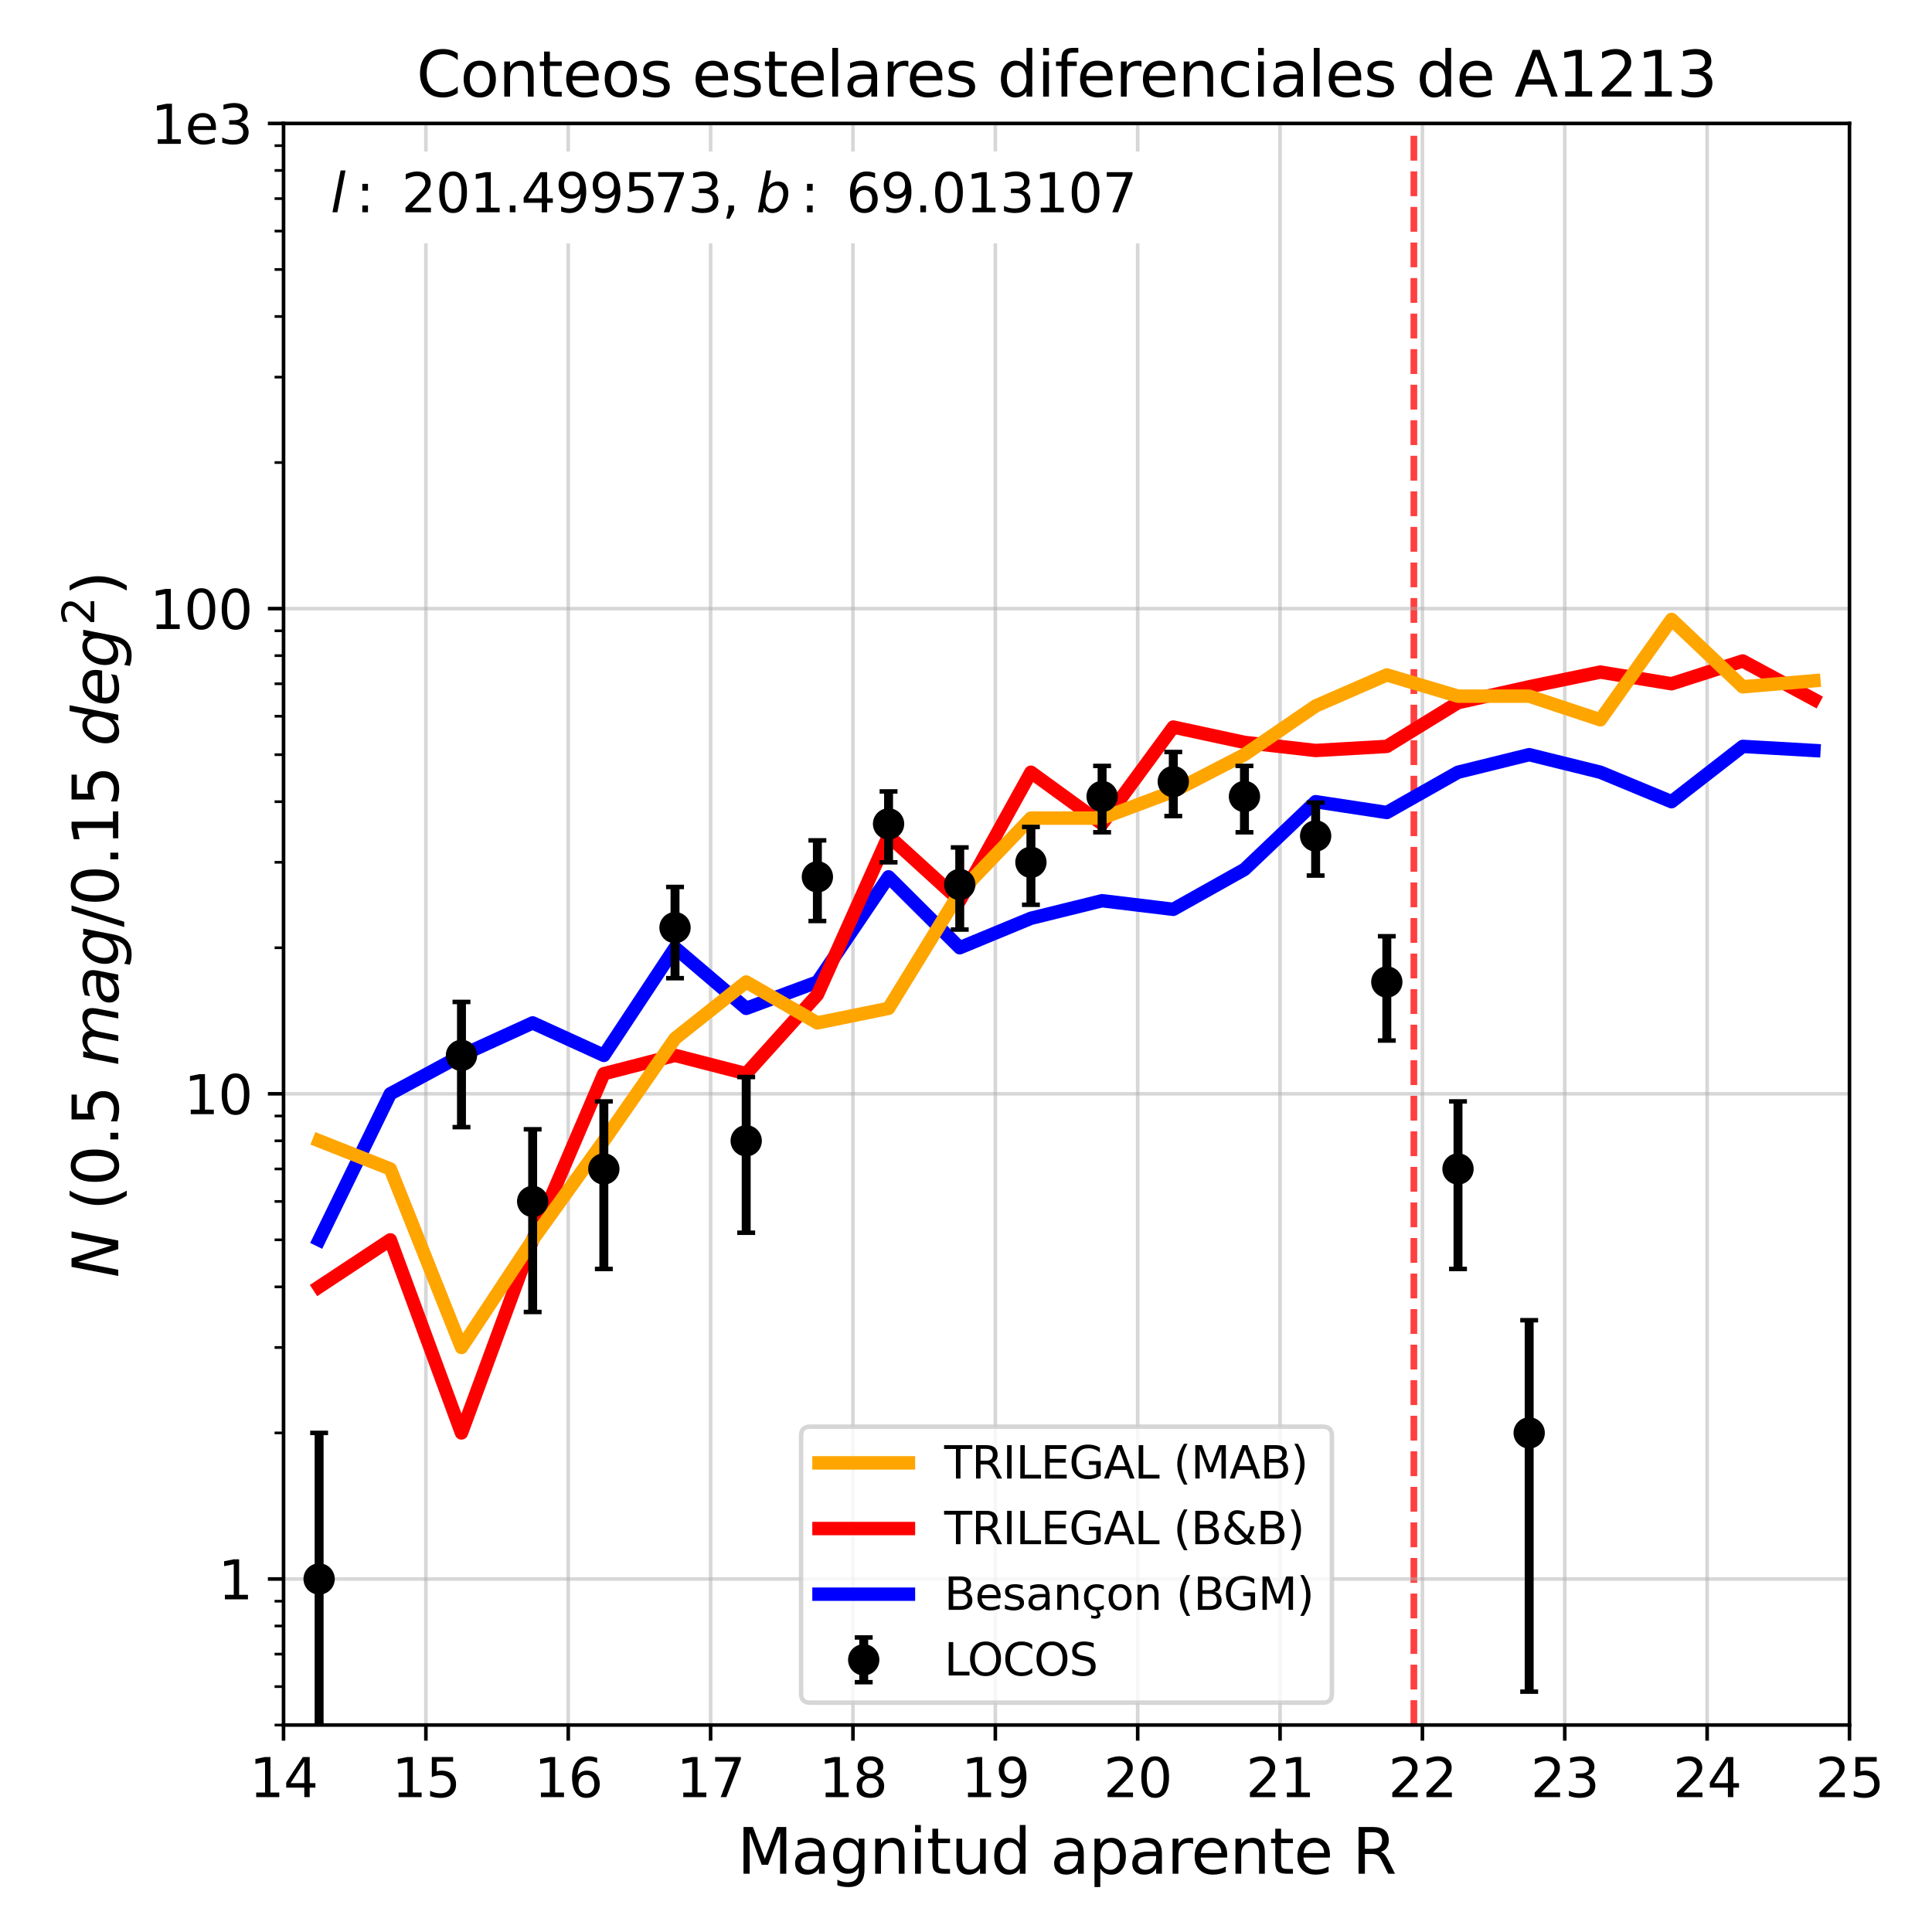 <?xml version="1.0" encoding="utf-8" standalone="no"?>
<!DOCTYPE svg PUBLIC "-//W3C//DTD SVG 1.1//EN"
  "http://www.w3.org/Graphics/SVG/1.1/DTD/svg11.dtd">
<svg xmlns:xlink="http://www.w3.org/1999/xlink" width="432pt" height="432pt" viewBox="0 0 432 432" xmlns="http://www.w3.org/2000/svg" version="1.1">
 <defs>
  <style type="text/css">*{stroke-linejoin: round; stroke-linecap: butt}</style>
 </defs>
 <g id="figure_1">
  <g id="patch_1">
   <path d="M 0 432 
L 432 432 
L 432 0 
L 0 0 
z
" style="fill: #ffffff"/>
  </g>
  <g id="axes_1">
   <g id="patch_2">
    <path d="M 63.398 385.72 
L 413.55 385.72 
L 413.55 27.6 
L 63.398 27.6 
z
" style="fill: #ffffff"/>
   </g>
   <g id="line2d_1">
    <path d="M 316.144 385.72 
L 316.144 27.6 
" clip-path="url(#p0821531c3d)" style="fill: none; stroke-dasharray: 5.55,2.4; stroke-dashoffset: 0; stroke: #ff0000; stroke-opacity: 0.75; stroke-width: 1.5"/>
   </g>
   <g id="matplotlib.axis_1">
    <g id="xtick_1">
     <g id="line2d_2">
      <path d="M 63.398 385.72 
L 63.398 27.6 
" clip-path="url(#p0821531c3d)" style="fill: none; stroke: #b0b0b0; stroke-opacity: 0.5; stroke-width: 0.8; stroke-linecap: square"/>
     </g>
     <g id="line2d_3">
      <defs>
       <path id="m12dd2c272e" d="M 0 0 
L 0 3.5 
" style="stroke: #000000; stroke-width: 0.8"/>
      </defs>
      <g>
       <use xlink:href="#m12dd2c272e" x="63.398" y="385.72" style="stroke: #000000; stroke-width: 0.8"/>
      </g>
     </g>
     <g id="text_1">
      <!-- 14 -->
      <g transform="translate(55.763 401.838) scale(0.12 -0.12)">
       <defs>
        <path id="DejaVuSans-31" d="M 794 531 
L 1825 531 
L 1825 4091 
L 703 3866 
L 703 4441 
L 1819 4666 
L 2450 4666 
L 2450 531 
L 3481 531 
L 3481 0 
L 794 0 
L 794 531 
z
" transform="scale(0.016)"/>
        <path id="DejaVuSans-34" d="M 2419 4116 
L 825 1625 
L 2419 1625 
L 2419 4116 
z
M 2253 4666 
L 3047 4666 
L 3047 1625 
L 3713 1625 
L 3713 1100 
L 3047 1100 
L 3047 0 
L 2419 0 
L 2419 1100 
L 313 1100 
L 313 1709 
L 2253 4666 
z
" transform="scale(0.016)"/>
       </defs>
       <use xlink:href="#DejaVuSans-31"/>
       <use xlink:href="#DejaVuSans-34" x="63.623"/>
      </g>
     </g>
    </g>
    <g id="xtick_2">
     <g id="line2d_4">
      <path d="M 95.23 385.72 
L 95.23 27.6 
" clip-path="url(#p0821531c3d)" style="fill: none; stroke: #b0b0b0; stroke-opacity: 0.5; stroke-width: 0.8; stroke-linecap: square"/>
     </g>
     <g id="line2d_5">
      <g>
       <use xlink:href="#m12dd2c272e" x="95.23" y="385.72" style="stroke: #000000; stroke-width: 0.8"/>
      </g>
     </g>
     <g id="text_2">
      <!-- 15 -->
      <g transform="translate(87.595 401.838) scale(0.12 -0.12)">
       <defs>
        <path id="DejaVuSans-35" d="M 691 4666 
L 3169 4666 
L 3169 4134 
L 1269 4134 
L 1269 2991 
Q 1406 3038 1543 3061 
Q 1681 3084 1819 3084 
Q 2600 3084 3056 2656 
Q 3513 2228 3513 1497 
Q 3513 744 3044 326 
Q 2575 -91 1722 -91 
Q 1428 -91 1123 -41 
Q 819 9 494 109 
L 494 744 
Q 775 591 1075 516 
Q 1375 441 1709 441 
Q 2250 441 2565 725 
Q 2881 1009 2881 1497 
Q 2881 1984 2565 2268 
Q 2250 2553 1709 2553 
Q 1456 2553 1204 2497 
Q 953 2441 691 2322 
L 691 4666 
z
" transform="scale(0.016)"/>
       </defs>
       <use xlink:href="#DejaVuSans-31"/>
       <use xlink:href="#DejaVuSans-35" x="63.623"/>
      </g>
     </g>
    </g>
    <g id="xtick_3">
     <g id="line2d_6">
      <path d="M 127.062 385.72 
L 127.062 27.6 
" clip-path="url(#p0821531c3d)" style="fill: none; stroke: #b0b0b0; stroke-opacity: 0.5; stroke-width: 0.8; stroke-linecap: square"/>
     </g>
     <g id="line2d_7">
      <g>
       <use xlink:href="#m12dd2c272e" x="127.062" y="385.72" style="stroke: #000000; stroke-width: 0.8"/>
      </g>
     </g>
     <g id="text_3">
      <!-- 16 -->
      <g transform="translate(119.427 401.838) scale(0.12 -0.12)">
       <defs>
        <path id="DejaVuSans-36" d="M 2113 2584 
Q 1688 2584 1439 2293 
Q 1191 2003 1191 1497 
Q 1191 994 1439 701 
Q 1688 409 2113 409 
Q 2538 409 2786 701 
Q 3034 994 3034 1497 
Q 3034 2003 2786 2293 
Q 2538 2584 2113 2584 
z
M 3366 4563 
L 3366 3988 
Q 3128 4100 2886 4159 
Q 2644 4219 2406 4219 
Q 1781 4219 1451 3797 
Q 1122 3375 1075 2522 
Q 1259 2794 1537 2939 
Q 1816 3084 2150 3084 
Q 2853 3084 3261 2657 
Q 3669 2231 3669 1497 
Q 3669 778 3244 343 
Q 2819 -91 2113 -91 
Q 1303 -91 875 529 
Q 447 1150 447 2328 
Q 447 3434 972 4092 
Q 1497 4750 2381 4750 
Q 2619 4750 2861 4703 
Q 3103 4656 3366 4563 
z
" transform="scale(0.016)"/>
       </defs>
       <use xlink:href="#DejaVuSans-31"/>
       <use xlink:href="#DejaVuSans-36" x="63.623"/>
      </g>
     </g>
    </g>
    <g id="xtick_4">
     <g id="line2d_8">
      <path d="M 158.894 385.72 
L 158.894 27.6 
" clip-path="url(#p0821531c3d)" style="fill: none; stroke: #b0b0b0; stroke-opacity: 0.5; stroke-width: 0.8; stroke-linecap: square"/>
     </g>
     <g id="line2d_9">
      <g>
       <use xlink:href="#m12dd2c272e" x="158.894" y="385.72" style="stroke: #000000; stroke-width: 0.8"/>
      </g>
     </g>
     <g id="text_4">
      <!-- 17 -->
      <g transform="translate(151.259 401.838) scale(0.12 -0.12)">
       <defs>
        <path id="DejaVuSans-37" d="M 525 4666 
L 3525 4666 
L 3525 4397 
L 1831 0 
L 1172 0 
L 2766 4134 
L 525 4134 
L 525 4666 
z
" transform="scale(0.016)"/>
       </defs>
       <use xlink:href="#DejaVuSans-31"/>
       <use xlink:href="#DejaVuSans-37" x="63.623"/>
      </g>
     </g>
    </g>
    <g id="xtick_5">
     <g id="line2d_10">
      <path d="M 190.726 385.72 
L 190.726 27.6 
" clip-path="url(#p0821531c3d)" style="fill: none; stroke: #b0b0b0; stroke-opacity: 0.5; stroke-width: 0.8; stroke-linecap: square"/>
     </g>
     <g id="line2d_11">
      <g>
       <use xlink:href="#m12dd2c272e" x="190.726" y="385.72" style="stroke: #000000; stroke-width: 0.8"/>
      </g>
     </g>
     <g id="text_5">
      <!-- 18 -->
      <g transform="translate(183.091 401.838) scale(0.12 -0.12)">
       <defs>
        <path id="DejaVuSans-38" d="M 2034 2216 
Q 1584 2216 1326 1975 
Q 1069 1734 1069 1313 
Q 1069 891 1326 650 
Q 1584 409 2034 409 
Q 2484 409 2743 651 
Q 3003 894 3003 1313 
Q 3003 1734 2745 1975 
Q 2488 2216 2034 2216 
z
M 1403 2484 
Q 997 2584 770 2862 
Q 544 3141 544 3541 
Q 544 4100 942 4425 
Q 1341 4750 2034 4750 
Q 2731 4750 3128 4425 
Q 3525 4100 3525 3541 
Q 3525 3141 3298 2862 
Q 3072 2584 2669 2484 
Q 3125 2378 3379 2068 
Q 3634 1759 3634 1313 
Q 3634 634 3220 271 
Q 2806 -91 2034 -91 
Q 1263 -91 848 271 
Q 434 634 434 1313 
Q 434 1759 690 2068 
Q 947 2378 1403 2484 
z
M 1172 3481 
Q 1172 3119 1398 2916 
Q 1625 2713 2034 2713 
Q 2441 2713 2670 2916 
Q 2900 3119 2900 3481 
Q 2900 3844 2670 4047 
Q 2441 4250 2034 4250 
Q 1625 4250 1398 4047 
Q 1172 3844 1172 3481 
z
" transform="scale(0.016)"/>
       </defs>
       <use xlink:href="#DejaVuSans-31"/>
       <use xlink:href="#DejaVuSans-38" x="63.623"/>
      </g>
     </g>
    </g>
    <g id="xtick_6">
     <g id="line2d_12">
      <path d="M 222.558 385.72 
L 222.558 27.6 
" clip-path="url(#p0821531c3d)" style="fill: none; stroke: #b0b0b0; stroke-opacity: 0.5; stroke-width: 0.8; stroke-linecap: square"/>
     </g>
     <g id="line2d_13">
      <g>
       <use xlink:href="#m12dd2c272e" x="222.558" y="385.72" style="stroke: #000000; stroke-width: 0.8"/>
      </g>
     </g>
     <g id="text_6">
      <!-- 19 -->
      <g transform="translate(214.923 401.838) scale(0.12 -0.12)">
       <defs>
        <path id="DejaVuSans-39" d="M 703 97 
L 703 672 
Q 941 559 1184 500 
Q 1428 441 1663 441 
Q 2288 441 2617 861 
Q 2947 1281 2994 2138 
Q 2813 1869 2534 1725 
Q 2256 1581 1919 1581 
Q 1219 1581 811 2004 
Q 403 2428 403 3163 
Q 403 3881 828 4315 
Q 1253 4750 1959 4750 
Q 2769 4750 3195 4129 
Q 3622 3509 3622 2328 
Q 3622 1225 3098 567 
Q 2575 -91 1691 -91 
Q 1453 -91 1209 -44 
Q 966 3 703 97 
z
M 1959 2075 
Q 2384 2075 2632 2365 
Q 2881 2656 2881 3163 
Q 2881 3666 2632 3958 
Q 2384 4250 1959 4250 
Q 1534 4250 1286 3958 
Q 1038 3666 1038 3163 
Q 1038 2656 1286 2365 
Q 1534 2075 1959 2075 
z
" transform="scale(0.016)"/>
       </defs>
       <use xlink:href="#DejaVuSans-31"/>
       <use xlink:href="#DejaVuSans-39" x="63.623"/>
      </g>
     </g>
    </g>
    <g id="xtick_7">
     <g id="line2d_14">
      <path d="M 254.39 385.72 
L 254.39 27.6 
" clip-path="url(#p0821531c3d)" style="fill: none; stroke: #b0b0b0; stroke-opacity: 0.5; stroke-width: 0.8; stroke-linecap: square"/>
     </g>
     <g id="line2d_15">
      <g>
       <use xlink:href="#m12dd2c272e" x="254.39" y="385.72" style="stroke: #000000; stroke-width: 0.8"/>
      </g>
     </g>
     <g id="text_7">
      <!-- 20 -->
      <g transform="translate(246.755 401.838) scale(0.12 -0.12)">
       <defs>
        <path id="DejaVuSans-32" d="M 1228 531 
L 3431 531 
L 3431 0 
L 469 0 
L 469 531 
Q 828 903 1448 1529 
Q 2069 2156 2228 2338 
Q 2531 2678 2651 2914 
Q 2772 3150 2772 3378 
Q 2772 3750 2511 3984 
Q 2250 4219 1831 4219 
Q 1534 4219 1204 4116 
Q 875 4013 500 3803 
L 500 4441 
Q 881 4594 1212 4672 
Q 1544 4750 1819 4750 
Q 2544 4750 2975 4387 
Q 3406 4025 3406 3419 
Q 3406 3131 3298 2873 
Q 3191 2616 2906 2266 
Q 2828 2175 2409 1742 
Q 1991 1309 1228 531 
z
" transform="scale(0.016)"/>
        <path id="DejaVuSans-30" d="M 2034 4250 
Q 1547 4250 1301 3770 
Q 1056 3291 1056 2328 
Q 1056 1369 1301 889 
Q 1547 409 2034 409 
Q 2525 409 2770 889 
Q 3016 1369 3016 2328 
Q 3016 3291 2770 3770 
Q 2525 4250 2034 4250 
z
M 2034 4750 
Q 2819 4750 3233 4129 
Q 3647 3509 3647 2328 
Q 3647 1150 3233 529 
Q 2819 -91 2034 -91 
Q 1250 -91 836 529 
Q 422 1150 422 2328 
Q 422 3509 836 4129 
Q 1250 4750 2034 4750 
z
" transform="scale(0.016)"/>
       </defs>
       <use xlink:href="#DejaVuSans-32"/>
       <use xlink:href="#DejaVuSans-30" x="63.623"/>
      </g>
     </g>
    </g>
    <g id="xtick_8">
     <g id="line2d_16">
      <path d="M 286.222 385.72 
L 286.222 27.6 
" clip-path="url(#p0821531c3d)" style="fill: none; stroke: #b0b0b0; stroke-opacity: 0.5; stroke-width: 0.8; stroke-linecap: square"/>
     </g>
     <g id="line2d_17">
      <g>
       <use xlink:href="#m12dd2c272e" x="286.222" y="385.72" style="stroke: #000000; stroke-width: 0.8"/>
      </g>
     </g>
     <g id="text_8">
      <!-- 21 -->
      <g transform="translate(278.587 401.838) scale(0.12 -0.12)">
       <use xlink:href="#DejaVuSans-32"/>
       <use xlink:href="#DejaVuSans-31" x="63.623"/>
      </g>
     </g>
    </g>
    <g id="xtick_9">
     <g id="line2d_18">
      <path d="M 318.054 385.72 
L 318.054 27.6 
" clip-path="url(#p0821531c3d)" style="fill: none; stroke: #b0b0b0; stroke-opacity: 0.5; stroke-width: 0.8; stroke-linecap: square"/>
     </g>
     <g id="line2d_19">
      <g>
       <use xlink:href="#m12dd2c272e" x="318.054" y="385.72" style="stroke: #000000; stroke-width: 0.8"/>
      </g>
     </g>
     <g id="text_9">
      <!-- 22 -->
      <g transform="translate(310.419 401.838) scale(0.12 -0.12)">
       <use xlink:href="#DejaVuSans-32"/>
       <use xlink:href="#DejaVuSans-32" x="63.623"/>
      </g>
     </g>
    </g>
    <g id="xtick_10">
     <g id="line2d_20">
      <path d="M 349.886 385.72 
L 349.886 27.6 
" clip-path="url(#p0821531c3d)" style="fill: none; stroke: #b0b0b0; stroke-opacity: 0.5; stroke-width: 0.8; stroke-linecap: square"/>
     </g>
     <g id="line2d_21">
      <g>
       <use xlink:href="#m12dd2c272e" x="349.886" y="385.72" style="stroke: #000000; stroke-width: 0.8"/>
      </g>
     </g>
     <g id="text_10">
      <!-- 23 -->
      <g transform="translate(342.251 401.838) scale(0.12 -0.12)">
       <defs>
        <path id="DejaVuSans-33" d="M 2597 2516 
Q 3050 2419 3304 2112 
Q 3559 1806 3559 1356 
Q 3559 666 3084 287 
Q 2609 -91 1734 -91 
Q 1441 -91 1130 -33 
Q 819 25 488 141 
L 488 750 
Q 750 597 1062 519 
Q 1375 441 1716 441 
Q 2309 441 2620 675 
Q 2931 909 2931 1356 
Q 2931 1769 2642 2001 
Q 2353 2234 1838 2234 
L 1294 2234 
L 1294 2753 
L 1863 2753 
Q 2328 2753 2575 2939 
Q 2822 3125 2822 3475 
Q 2822 3834 2567 4026 
Q 2313 4219 1838 4219 
Q 1578 4219 1281 4162 
Q 984 4106 628 3988 
L 628 4550 
Q 988 4650 1302 4700 
Q 1616 4750 1894 4750 
Q 2613 4750 3031 4423 
Q 3450 4097 3450 3541 
Q 3450 3153 3228 2886 
Q 3006 2619 2597 2516 
z
" transform="scale(0.016)"/>
       </defs>
       <use xlink:href="#DejaVuSans-32"/>
       <use xlink:href="#DejaVuSans-33" x="63.623"/>
      </g>
     </g>
    </g>
    <g id="xtick_11">
     <g id="line2d_22">
      <path d="M 381.718 385.72 
L 381.718 27.6 
" clip-path="url(#p0821531c3d)" style="fill: none; stroke: #b0b0b0; stroke-opacity: 0.5; stroke-width: 0.8; stroke-linecap: square"/>
     </g>
     <g id="line2d_23">
      <g>
       <use xlink:href="#m12dd2c272e" x="381.718" y="385.72" style="stroke: #000000; stroke-width: 0.8"/>
      </g>
     </g>
     <g id="text_11">
      <!-- 24 -->
      <g transform="translate(374.083 401.838) scale(0.12 -0.12)">
       <use xlink:href="#DejaVuSans-32"/>
       <use xlink:href="#DejaVuSans-34" x="63.623"/>
      </g>
     </g>
    </g>
    <g id="xtick_12">
     <g id="line2d_24">
      <path d="M 413.55 385.72 
L 413.55 27.6 
" clip-path="url(#p0821531c3d)" style="fill: none; stroke: #b0b0b0; stroke-opacity: 0.5; stroke-width: 0.8; stroke-linecap: square"/>
     </g>
     <g id="line2d_25">
      <g>
       <use xlink:href="#m12dd2c272e" x="413.55" y="385.72" style="stroke: #000000; stroke-width: 0.8"/>
      </g>
     </g>
     <g id="text_12">
      <!-- 25 -->
      <g transform="translate(405.915 401.838) scale(0.12 -0.12)">
       <use xlink:href="#DejaVuSans-32"/>
       <use xlink:href="#DejaVuSans-35" x="63.623"/>
      </g>
     </g>
    </g>
    <g id="text_13">
     <!-- Magnitud aparente R -->
     <g transform="translate(164.844 418.972) scale(0.14 -0.14)">
      <defs>
       <path id="DejaVuSans-4d" d="M 628 4666 
L 1569 4666 
L 2759 1491 
L 3956 4666 
L 4897 4666 
L 4897 0 
L 4281 0 
L 4281 4097 
L 3078 897 
L 2444 897 
L 1241 4097 
L 1241 0 
L 628 0 
L 628 4666 
z
" transform="scale(0.016)"/>
       <path id="DejaVuSans-61" d="M 2194 1759 
Q 1497 1759 1228 1600 
Q 959 1441 959 1056 
Q 959 750 1161 570 
Q 1363 391 1709 391 
Q 2188 391 2477 730 
Q 2766 1069 2766 1631 
L 2766 1759 
L 2194 1759 
z
M 3341 1997 
L 3341 0 
L 2766 0 
L 2766 531 
Q 2569 213 2275 61 
Q 1981 -91 1556 -91 
Q 1019 -91 701 211 
Q 384 513 384 1019 
Q 384 1609 779 1909 
Q 1175 2209 1959 2209 
L 2766 2209 
L 2766 2266 
Q 2766 2663 2505 2880 
Q 2244 3097 1772 3097 
Q 1472 3097 1187 3025 
Q 903 2953 641 2809 
L 641 3341 
Q 956 3463 1253 3523 
Q 1550 3584 1831 3584 
Q 2591 3584 2966 3190 
Q 3341 2797 3341 1997 
z
" transform="scale(0.016)"/>
       <path id="DejaVuSans-67" d="M 2906 1791 
Q 2906 2416 2648 2759 
Q 2391 3103 1925 3103 
Q 1463 3103 1205 2759 
Q 947 2416 947 1791 
Q 947 1169 1205 825 
Q 1463 481 1925 481 
Q 2391 481 2648 825 
Q 2906 1169 2906 1791 
z
M 3481 434 
Q 3481 -459 3084 -895 
Q 2688 -1331 1869 -1331 
Q 1566 -1331 1297 -1286 
Q 1028 -1241 775 -1147 
L 775 -588 
Q 1028 -725 1275 -790 
Q 1522 -856 1778 -856 
Q 2344 -856 2625 -561 
Q 2906 -266 2906 331 
L 2906 616 
Q 2728 306 2450 153 
Q 2172 0 1784 0 
Q 1141 0 747 490 
Q 353 981 353 1791 
Q 353 2603 747 3093 
Q 1141 3584 1784 3584 
Q 2172 3584 2450 3431 
Q 2728 3278 2906 2969 
L 2906 3500 
L 3481 3500 
L 3481 434 
z
" transform="scale(0.016)"/>
       <path id="DejaVuSans-6e" d="M 3513 2113 
L 3513 0 
L 2938 0 
L 2938 2094 
Q 2938 2591 2744 2837 
Q 2550 3084 2163 3084 
Q 1697 3084 1428 2787 
Q 1159 2491 1159 1978 
L 1159 0 
L 581 0 
L 581 3500 
L 1159 3500 
L 1159 2956 
Q 1366 3272 1645 3428 
Q 1925 3584 2291 3584 
Q 2894 3584 3203 3211 
Q 3513 2838 3513 2113 
z
" transform="scale(0.016)"/>
       <path id="DejaVuSans-69" d="M 603 3500 
L 1178 3500 
L 1178 0 
L 603 0 
L 603 3500 
z
M 603 4863 
L 1178 4863 
L 1178 4134 
L 603 4134 
L 603 4863 
z
" transform="scale(0.016)"/>
       <path id="DejaVuSans-74" d="M 1172 4494 
L 1172 3500 
L 2356 3500 
L 2356 3053 
L 1172 3053 
L 1172 1153 
Q 1172 725 1289 603 
Q 1406 481 1766 481 
L 2356 481 
L 2356 0 
L 1766 0 
Q 1100 0 847 248 
Q 594 497 594 1153 
L 594 3053 
L 172 3053 
L 172 3500 
L 594 3500 
L 594 4494 
L 1172 4494 
z
" transform="scale(0.016)"/>
       <path id="DejaVuSans-75" d="M 544 1381 
L 544 3500 
L 1119 3500 
L 1119 1403 
Q 1119 906 1312 657 
Q 1506 409 1894 409 
Q 2359 409 2629 706 
Q 2900 1003 2900 1516 
L 2900 3500 
L 3475 3500 
L 3475 0 
L 2900 0 
L 2900 538 
Q 2691 219 2414 64 
Q 2138 -91 1772 -91 
Q 1169 -91 856 284 
Q 544 659 544 1381 
z
M 1991 3584 
L 1991 3584 
z
" transform="scale(0.016)"/>
       <path id="DejaVuSans-64" d="M 2906 2969 
L 2906 4863 
L 3481 4863 
L 3481 0 
L 2906 0 
L 2906 525 
Q 2725 213 2448 61 
Q 2172 -91 1784 -91 
Q 1150 -91 751 415 
Q 353 922 353 1747 
Q 353 2572 751 3078 
Q 1150 3584 1784 3584 
Q 2172 3584 2448 3432 
Q 2725 3281 2906 2969 
z
M 947 1747 
Q 947 1113 1208 752 
Q 1469 391 1925 391 
Q 2381 391 2643 752 
Q 2906 1113 2906 1747 
Q 2906 2381 2643 2742 
Q 2381 3103 1925 3103 
Q 1469 3103 1208 2742 
Q 947 2381 947 1747 
z
" transform="scale(0.016)"/>
       <path id="DejaVuSans-20" transform="scale(0.016)"/>
       <path id="DejaVuSans-70" d="M 1159 525 
L 1159 -1331 
L 581 -1331 
L 581 3500 
L 1159 3500 
L 1159 2969 
Q 1341 3281 1617 3432 
Q 1894 3584 2278 3584 
Q 2916 3584 3314 3078 
Q 3713 2572 3713 1747 
Q 3713 922 3314 415 
Q 2916 -91 2278 -91 
Q 1894 -91 1617 61 
Q 1341 213 1159 525 
z
M 3116 1747 
Q 3116 2381 2855 2742 
Q 2594 3103 2138 3103 
Q 1681 3103 1420 2742 
Q 1159 2381 1159 1747 
Q 1159 1113 1420 752 
Q 1681 391 2138 391 
Q 2594 391 2855 752 
Q 3116 1113 3116 1747 
z
" transform="scale(0.016)"/>
       <path id="DejaVuSans-72" d="M 2631 2963 
Q 2534 3019 2420 3045 
Q 2306 3072 2169 3072 
Q 1681 3072 1420 2755 
Q 1159 2438 1159 1844 
L 1159 0 
L 581 0 
L 581 3500 
L 1159 3500 
L 1159 2956 
Q 1341 3275 1631 3429 
Q 1922 3584 2338 3584 
Q 2397 3584 2469 3576 
Q 2541 3569 2628 3553 
L 2631 2963 
z
" transform="scale(0.016)"/>
       <path id="DejaVuSans-65" d="M 3597 1894 
L 3597 1613 
L 953 1613 
Q 991 1019 1311 708 
Q 1631 397 2203 397 
Q 2534 397 2845 478 
Q 3156 559 3463 722 
L 3463 178 
Q 3153 47 2828 -22 
Q 2503 -91 2169 -91 
Q 1331 -91 842 396 
Q 353 884 353 1716 
Q 353 2575 817 3079 
Q 1281 3584 2069 3584 
Q 2775 3584 3186 3129 
Q 3597 2675 3597 1894 
z
M 3022 2063 
Q 3016 2534 2758 2815 
Q 2500 3097 2075 3097 
Q 1594 3097 1305 2825 
Q 1016 2553 972 2059 
L 3022 2063 
z
" transform="scale(0.016)"/>
       <path id="DejaVuSans-52" d="M 2841 2188 
Q 3044 2119 3236 1894 
Q 3428 1669 3622 1275 
L 4263 0 
L 3584 0 
L 2988 1197 
Q 2756 1666 2539 1819 
Q 2322 1972 1947 1972 
L 1259 1972 
L 1259 0 
L 628 0 
L 628 4666 
L 2053 4666 
Q 2853 4666 3247 4331 
Q 3641 3997 3641 3322 
Q 3641 2881 3436 2590 
Q 3231 2300 2841 2188 
z
M 1259 4147 
L 1259 2491 
L 2053 2491 
Q 2509 2491 2742 2702 
Q 2975 2913 2975 3322 
Q 2975 3731 2742 3939 
Q 2509 4147 2053 4147 
L 1259 4147 
z
" transform="scale(0.016)"/>
      </defs>
      <use xlink:href="#DejaVuSans-4d"/>
      <use xlink:href="#DejaVuSans-61" x="86.279"/>
      <use xlink:href="#DejaVuSans-67" x="147.559"/>
      <use xlink:href="#DejaVuSans-6e" x="211.035"/>
      <use xlink:href="#DejaVuSans-69" x="274.414"/>
      <use xlink:href="#DejaVuSans-74" x="302.197"/>
      <use xlink:href="#DejaVuSans-75" x="341.406"/>
      <use xlink:href="#DejaVuSans-64" x="404.785"/>
      <use xlink:href="#DejaVuSans-20" x="468.262"/>
      <use xlink:href="#DejaVuSans-61" x="500.049"/>
      <use xlink:href="#DejaVuSans-70" x="561.328"/>
      <use xlink:href="#DejaVuSans-61" x="624.805"/>
      <use xlink:href="#DejaVuSans-72" x="686.084"/>
      <use xlink:href="#DejaVuSans-65" x="724.947"/>
      <use xlink:href="#DejaVuSans-6e" x="786.471"/>
      <use xlink:href="#DejaVuSans-74" x="849.85"/>
      <use xlink:href="#DejaVuSans-65" x="889.059"/>
      <use xlink:href="#DejaVuSans-20" x="950.582"/>
      <use xlink:href="#DejaVuSans-52" x="982.369"/>
     </g>
    </g>
   </g>
   <g id="matplotlib.axis_2">
    <g id="ytick_1">
     <g id="line2d_26">
      <path d="M 63.398 353.062 
L 413.55 353.062 
" clip-path="url(#p0821531c3d)" style="fill: none; stroke: #b0b0b0; stroke-opacity: 0.5; stroke-width: 0.8; stroke-linecap: square"/>
     </g>
     <g id="line2d_27">
      <defs>
       <path id="m489c36cff5" d="M 0 0 
L -3.5 0 
" style="stroke: #000000; stroke-width: 0.8"/>
      </defs>
      <g>
       <use xlink:href="#m489c36cff5" x="63.398" y="353.062" style="stroke: #000000; stroke-width: 0.8"/>
      </g>
     </g>
     <g id="text_14">
      <!-- 1 -->
      <g transform="translate(48.763 357.621) scale(0.12 -0.12)">
       <use xlink:href="#DejaVuSans-31"/>
      </g>
     </g>
    </g>
    <g id="ytick_2">
     <g id="line2d_28">
      <path d="M 63.398 244.575 
L 413.55 244.575 
" clip-path="url(#p0821531c3d)" style="fill: none; stroke: #b0b0b0; stroke-opacity: 0.5; stroke-width: 0.8; stroke-linecap: square"/>
     </g>
     <g id="line2d_29">
      <g>
       <use xlink:href="#m489c36cff5" x="63.398" y="244.575" style="stroke: #000000; stroke-width: 0.8"/>
      </g>
     </g>
     <g id="text_15">
      <!-- 10 -->
      <g transform="translate(41.128 249.134) scale(0.12 -0.12)">
       <use xlink:href="#DejaVuSans-31"/>
       <use xlink:href="#DejaVuSans-30" x="63.623"/>
      </g>
     </g>
    </g>
    <g id="ytick_3">
     <g id="line2d_30">
      <path d="M 63.398 136.087 
L 413.55 136.087 
" clip-path="url(#p0821531c3d)" style="fill: none; stroke: #b0b0b0; stroke-opacity: 0.5; stroke-width: 0.8; stroke-linecap: square"/>
     </g>
     <g id="line2d_31">
      <g>
       <use xlink:href="#m489c36cff5" x="63.398" y="136.087" style="stroke: #000000; stroke-width: 0.8"/>
      </g>
     </g>
     <g id="text_16">
      <!-- 100 -->
      <g transform="translate(33.493 140.646) scale(0.12 -0.12)">
       <use xlink:href="#DejaVuSans-31"/>
       <use xlink:href="#DejaVuSans-30" x="63.623"/>
       <use xlink:href="#DejaVuSans-30" x="127.246"/>
      </g>
     </g>
    </g>
    <g id="ytick_4">
     <g id="line2d_32">
      <path d="M 63.398 27.6 
L 413.55 27.6 
" clip-path="url(#p0821531c3d)" style="fill: none; stroke: #b0b0b0; stroke-opacity: 0.5; stroke-width: 0.8; stroke-linecap: square"/>
     </g>
     <g id="line2d_33">
      <g>
       <use xlink:href="#m489c36cff5" x="63.398" y="27.6" style="stroke: #000000; stroke-width: 0.8"/>
      </g>
     </g>
     <g id="text_17">
      <!-- 1e3 -->
      <g transform="translate(33.744 32.159) scale(0.12 -0.12)">
       <use xlink:href="#DejaVuSans-31"/>
       <use xlink:href="#DejaVuSans-65" x="63.623"/>
       <use xlink:href="#DejaVuSans-33" x="125.146"/>
      </g>
     </g>
    </g>
    <g id="ytick_5">
     <g id="line2d_34">
      <defs>
       <path id="m550be148e3" d="M 0 0 
L -2 0 
" style="stroke: #000000; stroke-width: 0.6"/>
      </defs>
      <g>
       <use xlink:href="#m550be148e3" x="63.398" y="385.72" style="stroke: #000000; stroke-width: 0.6"/>
      </g>
     </g>
    </g>
    <g id="ytick_6">
     <g id="line2d_35">
      <g>
       <use xlink:href="#m550be148e3" x="63.398" y="377.13" style="stroke: #000000; stroke-width: 0.6"/>
      </g>
     </g>
    </g>
    <g id="ytick_7">
     <g id="line2d_36">
      <g>
       <use xlink:href="#m550be148e3" x="63.398" y="369.867" style="stroke: #000000; stroke-width: 0.6"/>
      </g>
     </g>
    </g>
    <g id="ytick_8">
     <g id="line2d_37">
      <g>
       <use xlink:href="#m550be148e3" x="63.398" y="363.576" style="stroke: #000000; stroke-width: 0.6"/>
      </g>
     </g>
    </g>
    <g id="ytick_9">
     <g id="line2d_38">
      <g>
       <use xlink:href="#m550be148e3" x="63.398" y="358.026" style="stroke: #000000; stroke-width: 0.6"/>
      </g>
     </g>
    </g>
    <g id="ytick_10">
     <g id="line2d_39">
      <g>
       <use xlink:href="#m550be148e3" x="63.398" y="320.404" style="stroke: #000000; stroke-width: 0.6"/>
      </g>
     </g>
    </g>
    <g id="ytick_11">
     <g id="line2d_40">
      <g>
       <use xlink:href="#m550be148e3" x="63.398" y="301.3" style="stroke: #000000; stroke-width: 0.6"/>
      </g>
     </g>
    </g>
    <g id="ytick_12">
     <g id="line2d_41">
      <g>
       <use xlink:href="#m550be148e3" x="63.398" y="287.746" style="stroke: #000000; stroke-width: 0.6"/>
      </g>
     </g>
    </g>
    <g id="ytick_13">
     <g id="line2d_42">
      <g>
       <use xlink:href="#m550be148e3" x="63.398" y="277.233" style="stroke: #000000; stroke-width: 0.6"/>
      </g>
     </g>
    </g>
    <g id="ytick_14">
     <g id="line2d_43">
      <g>
       <use xlink:href="#m550be148e3" x="63.398" y="268.642" style="stroke: #000000; stroke-width: 0.6"/>
      </g>
     </g>
    </g>
    <g id="ytick_15">
     <g id="line2d_44">
      <g>
       <use xlink:href="#m550be148e3" x="63.398" y="261.38" style="stroke: #000000; stroke-width: 0.6"/>
      </g>
     </g>
    </g>
    <g id="ytick_16">
     <g id="line2d_45">
      <g>
       <use xlink:href="#m550be148e3" x="63.398" y="255.088" style="stroke: #000000; stroke-width: 0.6"/>
      </g>
     </g>
    </g>
    <g id="ytick_17">
     <g id="line2d_46">
      <g>
       <use xlink:href="#m550be148e3" x="63.398" y="249.539" style="stroke: #000000; stroke-width: 0.6"/>
      </g>
     </g>
    </g>
    <g id="ytick_18">
     <g id="line2d_47">
      <g>
       <use xlink:href="#m550be148e3" x="63.398" y="211.917" style="stroke: #000000; stroke-width: 0.6"/>
      </g>
     </g>
    </g>
    <g id="ytick_19">
     <g id="line2d_48">
      <g>
       <use xlink:href="#m550be148e3" x="63.398" y="192.813" style="stroke: #000000; stroke-width: 0.6"/>
      </g>
     </g>
    </g>
    <g id="ytick_20">
     <g id="line2d_49">
      <g>
       <use xlink:href="#m550be148e3" x="63.398" y="179.259" style="stroke: #000000; stroke-width: 0.6"/>
      </g>
     </g>
    </g>
    <g id="ytick_21">
     <g id="line2d_50">
      <g>
       <use xlink:href="#m550be148e3" x="63.398" y="168.745" style="stroke: #000000; stroke-width: 0.6"/>
      </g>
     </g>
    </g>
    <g id="ytick_22">
     <g id="line2d_51">
      <g>
       <use xlink:href="#m550be148e3" x="63.398" y="160.155" style="stroke: #000000; stroke-width: 0.6"/>
      </g>
     </g>
    </g>
    <g id="ytick_23">
     <g id="line2d_52">
      <g>
       <use xlink:href="#m550be148e3" x="63.398" y="152.892" style="stroke: #000000; stroke-width: 0.6"/>
      </g>
     </g>
    </g>
    <g id="ytick_24">
     <g id="line2d_53">
      <g>
       <use xlink:href="#m550be148e3" x="63.398" y="146.601" style="stroke: #000000; stroke-width: 0.6"/>
      </g>
     </g>
    </g>
    <g id="ytick_25">
     <g id="line2d_54">
      <g>
       <use xlink:href="#m550be148e3" x="63.398" y="141.051" style="stroke: #000000; stroke-width: 0.6"/>
      </g>
     </g>
    </g>
    <g id="ytick_26">
     <g id="line2d_55">
      <g>
       <use xlink:href="#m550be148e3" x="63.398" y="103.429" style="stroke: #000000; stroke-width: 0.6"/>
      </g>
     </g>
    </g>
    <g id="ytick_27">
     <g id="line2d_56">
      <g>
       <use xlink:href="#m550be148e3" x="63.398" y="84.326" style="stroke: #000000; stroke-width: 0.6"/>
      </g>
     </g>
    </g>
    <g id="ytick_28">
     <g id="line2d_57">
      <g>
       <use xlink:href="#m550be148e3" x="63.398" y="70.771" style="stroke: #000000; stroke-width: 0.6"/>
      </g>
     </g>
    </g>
    <g id="ytick_29">
     <g id="line2d_58">
      <g>
       <use xlink:href="#m550be148e3" x="63.398" y="60.258" style="stroke: #000000; stroke-width: 0.6"/>
      </g>
     </g>
    </g>
    <g id="ytick_30">
     <g id="line2d_59">
      <g>
       <use xlink:href="#m550be148e3" x="63.398" y="51.668" style="stroke: #000000; stroke-width: 0.6"/>
      </g>
     </g>
    </g>
    <g id="ytick_31">
     <g id="line2d_60">
      <g>
       <use xlink:href="#m550be148e3" x="63.398" y="44.405" style="stroke: #000000; stroke-width: 0.6"/>
      </g>
     </g>
    </g>
    <g id="ytick_32">
     <g id="line2d_61">
      <g>
       <use xlink:href="#m550be148e3" x="63.398" y="38.114" style="stroke: #000000; stroke-width: 0.6"/>
      </g>
     </g>
    </g>
    <g id="ytick_33">
     <g id="line2d_62">
      <g>
       <use xlink:href="#m550be148e3" x="63.398" y="32.564" style="stroke: #000000; stroke-width: 0.6"/>
      </g>
     </g>
    </g>
    <g id="text_18">
     <!-- $N\ (0.5\ mag/0.15\ deg^{2}$) -->
     <g transform="translate(26.553 285.69) rotate(-90) scale(0.14 -0.14)">
      <defs>
       <path id="DejaVuSans-Oblique-4e" d="M 1081 4666 
L 1931 4666 
L 3219 666 
L 4000 4666 
L 4616 4666 
L 3706 0 
L 2853 0 
L 1569 4025 
L 788 0 
L 172 0 
L 1081 4666 
z
" transform="scale(0.016)"/>
       <path id="DejaVuSans-28" d="M 1984 4856 
Q 1566 4138 1362 3434 
Q 1159 2731 1159 2009 
Q 1159 1288 1364 580 
Q 1569 -128 1984 -844 
L 1484 -844 
Q 1016 -109 783 600 
Q 550 1309 550 2009 
Q 550 2706 781 3412 
Q 1013 4119 1484 4856 
L 1984 4856 
z
" transform="scale(0.016)"/>
       <path id="DejaVuSans-2e" d="M 684 794 
L 1344 794 
L 1344 0 
L 684 0 
L 684 794 
z
" transform="scale(0.016)"/>
       <path id="DejaVuSans-Oblique-6d" d="M 5747 2113 
L 5338 0 
L 4763 0 
L 5166 2094 
Q 5191 2228 5203 2325 
Q 5216 2422 5216 2491 
Q 5216 2772 5059 2928 
Q 4903 3084 4622 3084 
Q 4203 3084 3875 2770 
Q 3547 2456 3450 1953 
L 3066 0 
L 2491 0 
L 2900 2094 
Q 2925 2209 2937 2307 
Q 2950 2406 2950 2484 
Q 2950 2769 2794 2926 
Q 2638 3084 2363 3084 
Q 1938 3084 1609 2770 
Q 1281 2456 1184 1953 
L 800 0 
L 225 0 
L 909 3500 
L 1484 3500 
L 1375 2956 
Q 1609 3263 1923 3423 
Q 2238 3584 2597 3584 
Q 2978 3584 3223 3384 
Q 3469 3184 3519 2828 
Q 3781 3197 4126 3390 
Q 4472 3584 4856 3584 
Q 5306 3584 5551 3325 
Q 5797 3066 5797 2591 
Q 5797 2488 5784 2364 
Q 5772 2241 5747 2113 
z
" transform="scale(0.016)"/>
       <path id="DejaVuSans-Oblique-61" d="M 3438 1997 
L 3047 0 
L 2472 0 
L 2578 531 
Q 2325 219 2001 64 
Q 1678 -91 1281 -91 
Q 834 -91 548 182 
Q 263 456 263 884 
Q 263 1497 752 1853 
Q 1241 2209 2100 2209 
L 2900 2209 
L 2931 2363 
Q 2938 2388 2941 2417 
Q 2944 2447 2944 2509 
Q 2944 2788 2717 2942 
Q 2491 3097 2081 3097 
Q 1800 3097 1504 3025 
Q 1209 2953 897 2809 
L 997 3341 
Q 1322 3463 1633 3523 
Q 1944 3584 2234 3584 
Q 2853 3584 3176 3315 
Q 3500 3047 3500 2534 
Q 3500 2431 3484 2292 
Q 3469 2153 3438 1997 
z
M 2816 1759 
L 2241 1759 
Q 1534 1759 1195 1570 
Q 856 1381 856 984 
Q 856 709 1029 553 
Q 1203 397 1509 397 
Q 1978 397 2328 733 
Q 2678 1069 2791 1631 
L 2816 1759 
z
" transform="scale(0.016)"/>
       <path id="DejaVuSans-Oblique-67" d="M 3816 3500 
L 3219 434 
Q 3047 -456 2561 -893 
Q 2075 -1331 1253 -1331 
Q 950 -1331 690 -1286 
Q 431 -1241 206 -1147 
L 313 -588 
Q 525 -725 762 -790 
Q 1000 -856 1269 -856 
Q 1816 -856 2167 -557 
Q 2519 -259 2631 300 
L 2681 563 
Q 2441 288 2122 144 
Q 1803 0 1434 0 
Q 903 0 598 351 
Q 294 703 294 1319 
Q 294 1803 478 2267 
Q 663 2731 997 3091 
Q 1219 3328 1514 3456 
Q 1809 3584 2131 3584 
Q 2484 3584 2746 3420 
Q 3009 3256 3138 2956 
L 3238 3500 
L 3816 3500 
z
M 2950 2216 
Q 2950 2641 2750 2872 
Q 2550 3103 2181 3103 
Q 1953 3103 1747 3012 
Q 1541 2922 1394 2759 
Q 1156 2491 1023 2127 
Q 891 1763 891 1375 
Q 891 944 1092 712 
Q 1294 481 1672 481 
Q 2219 481 2584 976 
Q 2950 1472 2950 2216 
z
" transform="scale(0.016)"/>
       <path id="DejaVuSans-2f" d="M 1625 4666 
L 2156 4666 
L 531 -594 
L 0 -594 
L 1625 4666 
z
" transform="scale(0.016)"/>
       <path id="DejaVuSans-Oblique-64" d="M 2675 525 
Q 2444 222 2128 65 
Q 1813 -91 1428 -91 
Q 903 -91 598 267 
Q 294 625 294 1247 
Q 294 1766 478 2236 
Q 663 2706 1013 3078 
Q 1244 3325 1534 3454 
Q 1825 3584 2144 3584 
Q 2481 3584 2739 3421 
Q 2997 3259 3138 2956 
L 3513 4863 
L 4091 4863 
L 3144 0 
L 2566 0 
L 2675 525 
z
M 891 1350 
Q 891 897 1095 644 
Q 1300 391 1663 391 
Q 1931 391 2161 520 
Q 2391 650 2566 903 
Q 2750 1166 2856 1509 
Q 2963 1853 2963 2188 
Q 2963 2622 2758 2865 
Q 2553 3109 2194 3109 
Q 1922 3109 1687 2981 
Q 1453 2853 1288 2613 
Q 1106 2353 998 2009 
Q 891 1666 891 1350 
z
" transform="scale(0.016)"/>
       <path id="DejaVuSans-Oblique-65" d="M 3078 2063 
Q 3088 2113 3092 2166 
Q 3097 2219 3097 2272 
Q 3097 2653 2873 2875 
Q 2650 3097 2266 3097 
Q 1838 3097 1509 2826 
Q 1181 2556 1013 2059 
L 3078 2063 
z
M 3578 1613 
L 903 1613 
Q 884 1494 878 1425 
Q 872 1356 872 1306 
Q 872 872 1139 634 
Q 1406 397 1894 397 
Q 2269 397 2603 481 
Q 2938 566 3225 728 
L 3116 159 
Q 2806 34 2476 -28 
Q 2147 -91 1806 -91 
Q 1078 -91 686 257 
Q 294 606 294 1247 
Q 294 1794 489 2264 
Q 684 2734 1063 3103 
Q 1306 3334 1642 3459 
Q 1978 3584 2356 3584 
Q 2950 3584 3301 3228 
Q 3653 2872 3653 2272 
Q 3653 2128 3634 1964 
Q 3616 1800 3578 1613 
z
" transform="scale(0.016)"/>
       <path id="DejaVuSans-29" d="M 513 4856 
L 1013 4856 
Q 1481 4119 1714 3412 
Q 1947 2706 1947 2009 
Q 1947 1309 1714 600 
Q 1481 -109 1013 -844 
L 513 -844 
Q 928 -128 1133 580 
Q 1338 1288 1338 2009 
Q 1338 2731 1133 3434 
Q 928 4138 513 4856 
z
" transform="scale(0.016)"/>
      </defs>
      <use xlink:href="#DejaVuSans-Oblique-4e" transform="translate(0 0.766)"/>
      <use xlink:href="#DejaVuSans-28" transform="translate(107.275 0.766)"/>
      <use xlink:href="#DejaVuSans-30" transform="translate(146.289 0.766)"/>
      <use xlink:href="#DejaVuSans-2e" transform="translate(209.912 0.766)"/>
      <use xlink:href="#DejaVuSans-35" transform="translate(241.699 0.766)"/>
      <use xlink:href="#DejaVuSans-Oblique-6d" transform="translate(337.792 0.766)"/>
      <use xlink:href="#DejaVuSans-Oblique-61" transform="translate(435.204 0.766)"/>
      <use xlink:href="#DejaVuSans-Oblique-67" transform="translate(496.484 0.766)"/>
      <use xlink:href="#DejaVuSans-2f" transform="translate(559.96 0.766)"/>
      <use xlink:href="#DejaVuSans-30" transform="translate(593.652 0.766)"/>
      <use xlink:href="#DejaVuSans-2e" transform="translate(657.275 0.766)"/>
      <use xlink:href="#DejaVuSans-31" transform="translate(689.062 0.766)"/>
      <use xlink:href="#DejaVuSans-35" transform="translate(752.685 0.766)"/>
      <use xlink:href="#DejaVuSans-Oblique-64" transform="translate(848.778 0.766)"/>
      <use xlink:href="#DejaVuSans-Oblique-65" transform="translate(912.255 0.766)"/>
      <use xlink:href="#DejaVuSans-Oblique-67" transform="translate(973.778 0.766)"/>
      <use xlink:href="#DejaVuSans-32" transform="translate(1041.905 39.047) scale(0.7)"/>
      <use xlink:href="#DejaVuSans-29" transform="translate(1089.175 0.766)"/>
     </g>
    </g>
   </g>
   <g id="patch_3">
    <path d="M 63.398 385.72 
L 63.398 27.6 
" style="fill: none; stroke: #000000; stroke-width: 0.8; stroke-linejoin: miter; stroke-linecap: square"/>
   </g>
   <g id="patch_4">
    <path d="M 413.55 385.72 
L 413.55 27.6 
" style="fill: none; stroke: #000000; stroke-width: 0.8; stroke-linejoin: miter; stroke-linecap: square"/>
   </g>
   <g id="patch_5">
    <path d="M 63.398 385.72 
L 413.55 385.72 
" style="fill: none; stroke: #000000; stroke-width: 0.8; stroke-linejoin: miter; stroke-linecap: square"/>
   </g>
   <g id="patch_6">
    <path d="M 63.398 27.6 
L 413.55 27.6 
" style="fill: none; stroke: #000000; stroke-width: 0.8; stroke-linejoin: miter; stroke-linecap: square"/>
   </g>
   <g id="line2d_63">
    <path d="M 71.356 277.233 
L 87.272 244.575 
L 103.188 235.985 
L 119.104 228.722 
L 135.02 235.985 
L 150.936 211.917 
L 166.852 225.471 
L 182.768 219.574 
L 198.684 196.064 
L 214.6 211.917 
L 230.516 205.332 
L 246.432 201.403 
L 262.348 203.327 
L 278.264 194.41 
L 294.18 179.259 
L 310.096 181.676 
L 326.012 172.674 
L 341.928 168.745 
L 357.844 172.674 
L 373.76 179.259 
L 389.676 166.897 
L 405.592 167.812 
" clip-path="url(#p0821531c3d)" style="fill: none; stroke: #0000ff; stroke-width: 3; stroke-linecap: square"/>
   </g>
   <g id="text_19">
    <g id="patch_7">
     <path d="M 69.943 53.917 
L 258.103 53.917 
L 258.103 34.384 
L 69.943 34.384 
z
" style="fill: #ffffff; stroke: #ffffff; stroke-linejoin: miter"/>
    </g>
    <!-- $\it{l:}$ 201.499573, $\it{b:}$ 69.013107 -->
    <g transform="translate(73.903 47.462) scale(0.12 -0.12)">
     <defs>
      <path id="DejaVuSans-Oblique-6c" d="M 1172 4863 
L 1747 4863 
L 800 0 
L 225 0 
L 1172 4863 
z
" transform="scale(0.016)"/>
      <path id="DejaVuSans-3a" d="M 750 794 
L 1409 794 
L 1409 0 
L 750 0 
L 750 794 
z
M 750 3309 
L 1409 3309 
L 1409 2516 
L 750 2516 
L 750 3309 
z
" transform="scale(0.016)"/>
      <path id="DejaVuSans-2c" d="M 750 794 
L 1409 794 
L 1409 256 
L 897 -744 
L 494 -744 
L 750 256 
L 750 794 
z
" transform="scale(0.016)"/>
      <path id="DejaVuSans-Oblique-62" d="M 3169 2138 
Q 3169 2591 2961 2847 
Q 2753 3103 2388 3103 
Q 2122 3103 1889 2973 
Q 1656 2844 1484 2597 
Q 1303 2338 1198 1995 
Q 1094 1653 1094 1313 
Q 1094 881 1298 636 
Q 1503 391 1863 391 
Q 2134 391 2365 517 
Q 2597 644 2772 891 
Q 2950 1147 3059 1487 
Q 3169 1828 3169 2138 
z
M 1381 2969 
Q 1594 3256 1914 3420 
Q 2234 3584 2584 3584 
Q 3122 3584 3439 3221 
Q 3756 2859 3756 2241 
Q 3756 1734 3570 1259 
Q 3384 784 3041 416 
Q 2816 172 2522 40 
Q 2228 -91 1906 -91 
Q 1566 -91 1316 65 
Q 1066 222 909 531 
L 806 0 
L 231 0 
L 1178 4863 
L 1753 4863 
L 1381 2969 
z
" transform="scale(0.016)"/>
     </defs>
     <use xlink:href="#DejaVuSans-Oblique-6c" transform="translate(0 0.016)"/>
     <use xlink:href="#DejaVuSans-3a" transform="translate(47.266 0.016)"/>
     <use xlink:href="#DejaVuSans-20" transform="translate(100.439 0.016)"/>
     <use xlink:href="#DejaVuSans-32" transform="translate(132.227 0.016)"/>
     <use xlink:href="#DejaVuSans-30" transform="translate(195.85 0.016)"/>
     <use xlink:href="#DejaVuSans-31" transform="translate(259.473 0.016)"/>
     <use xlink:href="#DejaVuSans-2e" transform="translate(323.096 0.016)"/>
     <use xlink:href="#DejaVuSans-34" transform="translate(354.883 0.016)"/>
     <use xlink:href="#DejaVuSans-39" transform="translate(418.506 0.016)"/>
     <use xlink:href="#DejaVuSans-39" transform="translate(482.129 0.016)"/>
     <use xlink:href="#DejaVuSans-35" transform="translate(545.752 0.016)"/>
     <use xlink:href="#DejaVuSans-37" transform="translate(602.125 0.016)"/>
     <use xlink:href="#DejaVuSans-33" transform="translate(665.748 0.016)"/>
     <use xlink:href="#DejaVuSans-2c" transform="translate(729.371 0.016)"/>
     <use xlink:href="#DejaVuSans-20" transform="translate(761.158 0.016)"/>
     <use xlink:href="#DejaVuSans-Oblique-62" transform="translate(792.945 0.016)"/>
     <use xlink:href="#DejaVuSans-3a" transform="translate(875.904 0.016)"/>
     <use xlink:href="#DejaVuSans-20" transform="translate(929.078 0.016)"/>
     <use xlink:href="#DejaVuSans-36" transform="translate(960.865 0.016)"/>
     <use xlink:href="#DejaVuSans-39" transform="translate(1024.488 0.016)"/>
     <use xlink:href="#DejaVuSans-2e" transform="translate(1088.111 0.016)"/>
     <use xlink:href="#DejaVuSans-30" transform="translate(1119.898 0.016)"/>
     <use xlink:href="#DejaVuSans-31" transform="translate(1183.521 0.016)"/>
     <use xlink:href="#DejaVuSans-33" transform="translate(1247.145 0.016)"/>
     <use xlink:href="#DejaVuSans-31" transform="translate(1310.768 0.016)"/>
     <use xlink:href="#DejaVuSans-30" transform="translate(1374.391 0.016)"/>
     <use xlink:href="#DejaVuSans-37" transform="translate(1438.014 0.016)"/>
    </g>
   </g>
   <g id="text_20">
    <!-- Conteos estelares diferenciales de A1213 -->
    <g transform="translate(93.114 21.6) scale(0.14 -0.14)">
     <defs>
      <path id="DejaVuSans-43" d="M 4122 4306 
L 4122 3641 
Q 3803 3938 3442 4084 
Q 3081 4231 2675 4231 
Q 1875 4231 1450 3742 
Q 1025 3253 1025 2328 
Q 1025 1406 1450 917 
Q 1875 428 2675 428 
Q 3081 428 3442 575 
Q 3803 722 4122 1019 
L 4122 359 
Q 3791 134 3420 21 
Q 3050 -91 2638 -91 
Q 1578 -91 968 557 
Q 359 1206 359 2328 
Q 359 3453 968 4101 
Q 1578 4750 2638 4750 
Q 3056 4750 3426 4639 
Q 3797 4528 4122 4306 
z
" transform="scale(0.016)"/>
      <path id="DejaVuSans-6f" d="M 1959 3097 
Q 1497 3097 1228 2736 
Q 959 2375 959 1747 
Q 959 1119 1226 758 
Q 1494 397 1959 397 
Q 2419 397 2687 759 
Q 2956 1122 2956 1747 
Q 2956 2369 2687 2733 
Q 2419 3097 1959 3097 
z
M 1959 3584 
Q 2709 3584 3137 3096 
Q 3566 2609 3566 1747 
Q 3566 888 3137 398 
Q 2709 -91 1959 -91 
Q 1206 -91 779 398 
Q 353 888 353 1747 
Q 353 2609 779 3096 
Q 1206 3584 1959 3584 
z
" transform="scale(0.016)"/>
      <path id="DejaVuSans-73" d="M 2834 3397 
L 2834 2853 
Q 2591 2978 2328 3040 
Q 2066 3103 1784 3103 
Q 1356 3103 1142 2972 
Q 928 2841 928 2578 
Q 928 2378 1081 2264 
Q 1234 2150 1697 2047 
L 1894 2003 
Q 2506 1872 2764 1633 
Q 3022 1394 3022 966 
Q 3022 478 2636 193 
Q 2250 -91 1575 -91 
Q 1294 -91 989 -36 
Q 684 19 347 128 
L 347 722 
Q 666 556 975 473 
Q 1284 391 1588 391 
Q 1994 391 2212 530 
Q 2431 669 2431 922 
Q 2431 1156 2273 1281 
Q 2116 1406 1581 1522 
L 1381 1569 
Q 847 1681 609 1914 
Q 372 2147 372 2553 
Q 372 3047 722 3315 
Q 1072 3584 1716 3584 
Q 2034 3584 2315 3537 
Q 2597 3491 2834 3397 
z
" transform="scale(0.016)"/>
      <path id="DejaVuSans-6c" d="M 603 4863 
L 1178 4863 
L 1178 0 
L 603 0 
L 603 4863 
z
" transform="scale(0.016)"/>
      <path id="DejaVuSans-66" d="M 2375 4863 
L 2375 4384 
L 1825 4384 
Q 1516 4384 1395 4259 
Q 1275 4134 1275 3809 
L 1275 3500 
L 2222 3500 
L 2222 3053 
L 1275 3053 
L 1275 0 
L 697 0 
L 697 3053 
L 147 3053 
L 147 3500 
L 697 3500 
L 697 3744 
Q 697 4328 969 4595 
Q 1241 4863 1831 4863 
L 2375 4863 
z
" transform="scale(0.016)"/>
      <path id="DejaVuSans-63" d="M 3122 3366 
L 3122 2828 
Q 2878 2963 2633 3030 
Q 2388 3097 2138 3097 
Q 1578 3097 1268 2742 
Q 959 2388 959 1747 
Q 959 1106 1268 751 
Q 1578 397 2138 397 
Q 2388 397 2633 464 
Q 2878 531 3122 666 
L 3122 134 
Q 2881 22 2623 -34 
Q 2366 -91 2075 -91 
Q 1284 -91 818 406 
Q 353 903 353 1747 
Q 353 2603 823 3093 
Q 1294 3584 2113 3584 
Q 2378 3584 2631 3529 
Q 2884 3475 3122 3366 
z
" transform="scale(0.016)"/>
      <path id="DejaVuSans-41" d="M 2188 4044 
L 1331 1722 
L 3047 1722 
L 2188 4044 
z
M 1831 4666 
L 2547 4666 
L 4325 0 
L 3669 0 
L 3244 1197 
L 1141 1197 
L 716 0 
L 50 0 
L 1831 4666 
z
" transform="scale(0.016)"/>
     </defs>
     <use xlink:href="#DejaVuSans-43"/>
     <use xlink:href="#DejaVuSans-6f" x="69.824"/>
     <use xlink:href="#DejaVuSans-6e" x="131.006"/>
     <use xlink:href="#DejaVuSans-74" x="194.385"/>
     <use xlink:href="#DejaVuSans-65" x="233.594"/>
     <use xlink:href="#DejaVuSans-6f" x="295.117"/>
     <use xlink:href="#DejaVuSans-73" x="356.299"/>
     <use xlink:href="#DejaVuSans-20" x="408.398"/>
     <use xlink:href="#DejaVuSans-65" x="440.186"/>
     <use xlink:href="#DejaVuSans-73" x="501.709"/>
     <use xlink:href="#DejaVuSans-74" x="553.809"/>
     <use xlink:href="#DejaVuSans-65" x="593.018"/>
     <use xlink:href="#DejaVuSans-6c" x="654.541"/>
     <use xlink:href="#DejaVuSans-61" x="682.324"/>
     <use xlink:href="#DejaVuSans-72" x="743.604"/>
     <use xlink:href="#DejaVuSans-65" x="782.467"/>
     <use xlink:href="#DejaVuSans-73" x="843.99"/>
     <use xlink:href="#DejaVuSans-20" x="896.09"/>
     <use xlink:href="#DejaVuSans-64" x="927.877"/>
     <use xlink:href="#DejaVuSans-69" x="991.354"/>
     <use xlink:href="#DejaVuSans-66" x="1019.137"/>
     <use xlink:href="#DejaVuSans-65" x="1054.342"/>
     <use xlink:href="#DejaVuSans-72" x="1115.865"/>
     <use xlink:href="#DejaVuSans-65" x="1154.729"/>
     <use xlink:href="#DejaVuSans-6e" x="1216.252"/>
     <use xlink:href="#DejaVuSans-63" x="1279.631"/>
     <use xlink:href="#DejaVuSans-69" x="1334.611"/>
     <use xlink:href="#DejaVuSans-61" x="1362.395"/>
     <use xlink:href="#DejaVuSans-6c" x="1423.674"/>
     <use xlink:href="#DejaVuSans-65" x="1451.457"/>
     <use xlink:href="#DejaVuSans-73" x="1512.98"/>
     <use xlink:href="#DejaVuSans-20" x="1565.08"/>
     <use xlink:href="#DejaVuSans-64" x="1596.867"/>
     <use xlink:href="#DejaVuSans-65" x="1660.344"/>
     <use xlink:href="#DejaVuSans-20" x="1721.867"/>
     <use xlink:href="#DejaVuSans-41" x="1753.654"/>
     <use xlink:href="#DejaVuSans-31" x="1822.062"/>
     <use xlink:href="#DejaVuSans-32" x="1885.686"/>
     <use xlink:href="#DejaVuSans-31" x="1949.309"/>
     <use xlink:href="#DejaVuSans-33" x="2012.932"/>
    </g>
   </g>
   <g id="line2d_64">
    <path d="M 71.356 287.746 
L 87.272 277.233 
L 103.188 320.404 
L 119.104 277.233 
L 135.02 240.084 
L 150.936 235.985 
L 166.852 240.084 
L 182.768 222.43 
L 198.684 186.916 
L 214.6 201.403 
L 230.516 172.674 
L 246.432 184.223 
L 262.348 162.572 
L 278.264 166 
L 294.18 167.812 
L 310.096 166.897 
L 326.012 157.114 
L 341.928 153.57 
L 357.844 150.274 
L 373.76 152.892 
L 389.676 147.794 
L 405.592 156.384 
" clip-path="url(#p0821531c3d)" style="fill: none; stroke: #ff0000; stroke-width: 3; stroke-linecap: square"/>
   </g>
   <g id="line2d_65">
    <path d="M 71.356 255.088 
L 87.272 261.38 
L 103.188 301.3 
L 119.104 277.233 
L 135.02 255.088 
L 150.936 232.213 
L 166.852 219.574 
L 182.768 228.722 
L 198.684 225.471 
L 214.6 199.555 
L 230.516 182.932 
L 246.432 182.932 
L 262.348 176.96 
L 278.264 168.745 
L 294.18 157.856 
L 310.096 150.915 
L 326.012 155.665 
L 341.928 155.665 
L 357.844 160.947 
L 373.76 138.504 
L 389.676 153.57 
L 405.592 152.224 
" clip-path="url(#p0821531c3d)" style="fill: none; stroke: #ffa500; stroke-width: 3; stroke-linecap: square"/>
   </g>
   <g id="legend_1">
    <g id="patch_8">
     <path d="M 181.13 380.72 
L 295.818 380.72 
Q 297.818 380.72 297.818 378.72 
L 297.818 321.007 
Q 297.818 319.007 295.818 319.007 
L 181.13 319.007 
Q 179.13 319.007 179.13 321.007 
L 179.13 378.72 
Q 179.13 380.72 181.13 380.72 
z
" style="fill: #ffffff; opacity: 0.8; stroke: #cccccc; stroke-linejoin: miter"/>
    </g>
    <g id="line2d_66">
     <path d="M 183.13 327.106 
L 193.13 327.106 
L 203.13 327.106 
" style="fill: none; stroke: #ffa500; stroke-width: 3; stroke-linecap: square"/>
    </g>
    <g id="text_21">
     <!-- TRILEGAL (MAB) -->
     <g transform="translate(211.13 330.606) scale(0.1 -0.1)">
      <defs>
       <path id="DejaVuSans-54" d="M -19 4666 
L 3928 4666 
L 3928 4134 
L 2272 4134 
L 2272 0 
L 1638 0 
L 1638 4134 
L -19 4134 
L -19 4666 
z
" transform="scale(0.016)"/>
       <path id="DejaVuSans-49" d="M 628 4666 
L 1259 4666 
L 1259 0 
L 628 0 
L 628 4666 
z
" transform="scale(0.016)"/>
       <path id="DejaVuSans-4c" d="M 628 4666 
L 1259 4666 
L 1259 531 
L 3531 531 
L 3531 0 
L 628 0 
L 628 4666 
z
" transform="scale(0.016)"/>
       <path id="DejaVuSans-45" d="M 628 4666 
L 3578 4666 
L 3578 4134 
L 1259 4134 
L 1259 2753 
L 3481 2753 
L 3481 2222 
L 1259 2222 
L 1259 531 
L 3634 531 
L 3634 0 
L 628 0 
L 628 4666 
z
" transform="scale(0.016)"/>
       <path id="DejaVuSans-47" d="M 3809 666 
L 3809 1919 
L 2778 1919 
L 2778 2438 
L 4434 2438 
L 4434 434 
Q 4069 175 3628 42 
Q 3188 -91 2688 -91 
Q 1594 -91 976 548 
Q 359 1188 359 2328 
Q 359 3472 976 4111 
Q 1594 4750 2688 4750 
Q 3144 4750 3555 4637 
Q 3966 4525 4313 4306 
L 4313 3634 
Q 3963 3931 3569 4081 
Q 3175 4231 2741 4231 
Q 1884 4231 1454 3753 
Q 1025 3275 1025 2328 
Q 1025 1384 1454 906 
Q 1884 428 2741 428 
Q 3075 428 3337 486 
Q 3600 544 3809 666 
z
" transform="scale(0.016)"/>
       <path id="DejaVuSans-42" d="M 1259 2228 
L 1259 519 
L 2272 519 
Q 2781 519 3026 730 
Q 3272 941 3272 1375 
Q 3272 1813 3026 2020 
Q 2781 2228 2272 2228 
L 1259 2228 
z
M 1259 4147 
L 1259 2741 
L 2194 2741 
Q 2656 2741 2882 2914 
Q 3109 3088 3109 3444 
Q 3109 3797 2882 3972 
Q 2656 4147 2194 4147 
L 1259 4147 
z
M 628 4666 
L 2241 4666 
Q 2963 4666 3353 4366 
Q 3744 4066 3744 3513 
Q 3744 3084 3544 2831 
Q 3344 2578 2956 2516 
Q 3422 2416 3680 2098 
Q 3938 1781 3938 1306 
Q 3938 681 3513 340 
Q 3088 0 2303 0 
L 628 0 
L 628 4666 
z
" transform="scale(0.016)"/>
      </defs>
      <use xlink:href="#DejaVuSans-54"/>
      <use xlink:href="#DejaVuSans-52" x="61.084"/>
      <use xlink:href="#DejaVuSans-49" x="130.566"/>
      <use xlink:href="#DejaVuSans-4c" x="160.059"/>
      <use xlink:href="#DejaVuSans-45" x="215.771"/>
      <use xlink:href="#DejaVuSans-47" x="278.955"/>
      <use xlink:href="#DejaVuSans-41" x="356.445"/>
      <use xlink:href="#DejaVuSans-4c" x="424.854"/>
      <use xlink:href="#DejaVuSans-20" x="480.566"/>
      <use xlink:href="#DejaVuSans-28" x="512.354"/>
      <use xlink:href="#DejaVuSans-4d" x="551.367"/>
      <use xlink:href="#DejaVuSans-41" x="637.646"/>
      <use xlink:href="#DejaVuSans-42" x="706.055"/>
      <use xlink:href="#DejaVuSans-29" x="774.658"/>
     </g>
    </g>
    <g id="line2d_67">
     <path d="M 183.13 341.784 
L 193.13 341.784 
L 203.13 341.784 
" style="fill: none; stroke: #ff0000; stroke-width: 3; stroke-linecap: square"/>
    </g>
    <g id="text_22">
     <!-- TRILEGAL (B&amp;B) -->
     <g transform="translate(211.13 345.284) scale(0.1 -0.1)">
      <defs>
       <path id="DejaVuSans-26" d="M 1556 2509 
Q 1272 2256 1139 2004 
Q 1006 1753 1006 1478 
Q 1006 1022 1337 719 
Q 1669 416 2169 416 
Q 2466 416 2725 514 
Q 2984 613 3213 813 
L 1556 2509 
z
M 1997 2859 
L 3584 1234 
Q 3769 1513 3872 1830 
Q 3975 2147 3994 2503 
L 4575 2503 
Q 4538 2091 4375 1687 
Q 4213 1284 3922 891 
L 4794 0 
L 4006 0 
L 3559 459 
Q 3234 181 2878 45 
Q 2522 -91 2113 -91 
Q 1359 -91 881 339 
Q 403 769 403 1441 
Q 403 1841 612 2192 
Q 822 2544 1241 2853 
Q 1091 3050 1012 3245 
Q 934 3441 934 3628 
Q 934 4134 1281 4442 
Q 1628 4750 2203 4750 
Q 2463 4750 2720 4694 
Q 2978 4638 3244 4525 
L 3244 3956 
Q 2972 4103 2725 4179 
Q 2478 4256 2266 4256 
Q 1938 4256 1733 4082 
Q 1528 3909 1528 3634 
Q 1528 3475 1620 3314 
Q 1713 3153 1997 2859 
z
" transform="scale(0.016)"/>
      </defs>
      <use xlink:href="#DejaVuSans-54"/>
      <use xlink:href="#DejaVuSans-52" x="61.084"/>
      <use xlink:href="#DejaVuSans-49" x="130.566"/>
      <use xlink:href="#DejaVuSans-4c" x="160.059"/>
      <use xlink:href="#DejaVuSans-45" x="215.771"/>
      <use xlink:href="#DejaVuSans-47" x="278.955"/>
      <use xlink:href="#DejaVuSans-41" x="356.445"/>
      <use xlink:href="#DejaVuSans-4c" x="424.854"/>
      <use xlink:href="#DejaVuSans-20" x="480.566"/>
      <use xlink:href="#DejaVuSans-28" x="512.354"/>
      <use xlink:href="#DejaVuSans-42" x="551.367"/>
      <use xlink:href="#DejaVuSans-26" x="619.971"/>
      <use xlink:href="#DejaVuSans-42" x="697.949"/>
      <use xlink:href="#DejaVuSans-29" x="766.553"/>
     </g>
    </g>
    <g id="line2d_68">
     <path d="M 183.13 356.462 
L 193.13 356.462 
L 203.13 356.462 
" style="fill: none; stroke: #0000ff; stroke-width: 3; stroke-linecap: square"/>
    </g>
    <g id="text_23">
     <!-- Besançon (BGM) -->
     <g transform="translate(211.13 359.962) scale(0.1 -0.1)">
      <defs>
       <path id="DejaVuSans-e7" d="M 3122 3366 
L 3122 2828 
Q 2878 2963 2633 3030 
Q 2388 3097 2138 3097 
Q 1578 3097 1268 2742 
Q 959 2388 959 1747 
Q 959 1106 1268 751 
Q 1578 397 2138 397 
Q 2388 397 2633 464 
Q 2878 531 3122 666 
L 3122 134 
Q 2881 22 2623 -34 
Q 2366 -91 2075 -91 
Q 1284 -91 818 406 
Q 353 903 353 1747 
Q 353 2603 823 3093 
Q 1294 3584 2113 3584 
Q 2378 3584 2631 3529 
Q 2884 3475 3122 3366 
z
M 2309 0 
Q 2481 -194 2565 -358 
Q 2650 -522 2650 -672 
Q 2650 -950 2462 -1092 
Q 2275 -1234 1906 -1234 
Q 1763 -1234 1627 -1215 
Q 1491 -1197 1356 -1159 
L 1356 -750 
Q 1463 -803 1578 -826 
Q 1694 -850 1841 -850 
Q 2025 -850 2119 -775 
Q 2213 -700 2213 -556 
Q 2213 -463 2145 -327 
Q 2078 -191 1938 0 
L 2309 0 
z
" transform="scale(0.016)"/>
      </defs>
      <use xlink:href="#DejaVuSans-42"/>
      <use xlink:href="#DejaVuSans-65" x="68.604"/>
      <use xlink:href="#DejaVuSans-73" x="130.127"/>
      <use xlink:href="#DejaVuSans-61" x="182.227"/>
      <use xlink:href="#DejaVuSans-6e" x="243.506"/>
      <use xlink:href="#DejaVuSans-e7" x="306.885"/>
      <use xlink:href="#DejaVuSans-6f" x="361.865"/>
      <use xlink:href="#DejaVuSans-6e" x="423.047"/>
      <use xlink:href="#DejaVuSans-20" x="486.426"/>
      <use xlink:href="#DejaVuSans-28" x="518.213"/>
      <use xlink:href="#DejaVuSans-42" x="557.227"/>
      <use xlink:href="#DejaVuSans-47" x="624.08"/>
      <use xlink:href="#DejaVuSans-4d" x="701.57"/>
      <use xlink:href="#DejaVuSans-29" x="787.85"/>
     </g>
    </g>
    <g id="LineCollection_1">
     <path d="M 193.13 376.14 
L 193.13 366.14 
" style="fill: none; stroke: #000000; stroke-width: 2"/>
    </g>
    <g id="line2d_69">
     <defs>
      <path id="mcd13a826c4" d="M 2 0 
L -2 -0 
" style="stroke: #000000"/>
     </defs>
     <g>
      <use xlink:href="#mcd13a826c4" x="193.13" y="376.14" style="stroke: #000000"/>
     </g>
    </g>
    <g id="line2d_70">
     <g>
      <use xlink:href="#mcd13a826c4" x="193.13" y="366.14" style="stroke: #000000"/>
     </g>
    </g>
    <g id="line2d_71"/>
    <g id="line2d_72">
     <defs>
      <path id="m2bc8d14849" d="M 0 3 
C 0.796 3 1.559 2.684 2.121 2.121 
C 2.684 1.559 3 0.796 3 0 
C 3 -0.796 2.684 -1.559 2.121 -2.121 
C 1.559 -2.684 0.796 -3 0 -3 
C -0.796 -3 -1.559 -2.684 -2.121 -2.121 
C -2.684 -1.559 -3 -0.796 -3 0 
C -3 0.796 -2.684 1.559 -2.121 2.121 
C -1.559 2.684 -0.796 3 0 3 
z
" style="stroke: #000000"/>
     </defs>
     <g>
      <use xlink:href="#m2bc8d14849" x="193.13" y="371.14" style="stroke: #000000"/>
     </g>
    </g>
    <g id="text_24">
     <!-- LOCOS -->
     <g transform="translate(211.13 374.64) scale(0.1 -0.1)">
      <defs>
       <path id="DejaVuSans-4f" d="M 2522 4238 
Q 1834 4238 1429 3725 
Q 1025 3213 1025 2328 
Q 1025 1447 1429 934 
Q 1834 422 2522 422 
Q 3209 422 3611 934 
Q 4013 1447 4013 2328 
Q 4013 3213 3611 3725 
Q 3209 4238 2522 4238 
z
M 2522 4750 
Q 3503 4750 4090 4092 
Q 4678 3434 4678 2328 
Q 4678 1225 4090 567 
Q 3503 -91 2522 -91 
Q 1538 -91 948 565 
Q 359 1222 359 2328 
Q 359 3434 948 4092 
Q 1538 4750 2522 4750 
z
" transform="scale(0.016)"/>
       <path id="DejaVuSans-53" d="M 3425 4513 
L 3425 3897 
Q 3066 4069 2747 4153 
Q 2428 4238 2131 4238 
Q 1616 4238 1336 4038 
Q 1056 3838 1056 3469 
Q 1056 3159 1242 3001 
Q 1428 2844 1947 2747 
L 2328 2669 
Q 3034 2534 3370 2195 
Q 3706 1856 3706 1288 
Q 3706 609 3251 259 
Q 2797 -91 1919 -91 
Q 1588 -91 1214 -16 
Q 841 59 441 206 
L 441 856 
Q 825 641 1194 531 
Q 1563 422 1919 422 
Q 2459 422 2753 634 
Q 3047 847 3047 1241 
Q 3047 1584 2836 1778 
Q 2625 1972 2144 2069 
L 1759 2144 
Q 1053 2284 737 2584 
Q 422 2884 422 3419 
Q 422 4038 858 4394 
Q 1294 4750 2059 4750 
Q 2388 4750 2728 4690 
Q 3069 4631 3425 4513 
z
" transform="scale(0.016)"/>
      </defs>
      <use xlink:href="#DejaVuSans-4c"/>
      <use xlink:href="#DejaVuSans-4f" x="52.088"/>
      <use xlink:href="#DejaVuSans-43" x="130.799"/>
      <use xlink:href="#DejaVuSans-4f" x="200.623"/>
      <use xlink:href="#DejaVuSans-53" x="279.334"/>
     </g>
    </g>
   </g>
   <g id="LineCollection_2">
    <path d="M 71.356 433 
L 71.356 320.404 
" clip-path="url(#p0821531c3d)" style="fill: none; stroke: #000000; stroke-width: 2"/>
    <path clip-path="url(#p0821531c3d)" style="fill: none; stroke: #000000; stroke-width: 2"/>
    <path d="M 103.188 252.033 
L 103.188 224.035 
" clip-path="url(#p0821531c3d)" style="fill: none; stroke: #000000; stroke-width: 2"/>
    <path d="M 119.104 293.362 
L 119.104 252.513 
" clip-path="url(#p0821531c3d)" style="fill: none; stroke: #000000; stroke-width: 2"/>
    <path d="M 135.02 283.748 
L 135.02 246.274 
" clip-path="url(#p0821531c3d)" style="fill: none; stroke: #000000; stroke-width: 2"/>
    <path d="M 150.936 218.724 
L 150.936 198.321 
" clip-path="url(#p0821531c3d)" style="fill: none; stroke: #000000; stroke-width: 2"/>
    <path d="M 166.852 275.643 
L 166.852 240.825 
" clip-path="url(#p0821531c3d)" style="fill: none; stroke: #000000; stroke-width: 2"/>
    <path d="M 182.768 205.933 
L 182.768 187.908 
" clip-path="url(#p0821531c3d)" style="fill: none; stroke: #000000; stroke-width: 2"/>
    <path d="M 198.684 192.813 
L 198.684 176.96 
" clip-path="url(#p0821531c3d)" style="fill: none; stroke: #000000; stroke-width: 2"/>
    <path d="M 214.6 207.848 
L 214.6 189.484 
" clip-path="url(#p0821531c3d)" style="fill: none; stroke: #000000; stroke-width: 2"/>
    <path d="M 230.516 202.311 
L 230.516 184.912 
" clip-path="url(#p0821531c3d)" style="fill: none; stroke: #000000; stroke-width: 2"/>
    <path d="M 246.432 186.096 
L 246.432 171.258 
" clip-path="url(#p0821531c3d)" style="fill: none; stroke: #000000; stroke-width: 2"/>
    <path d="M 262.348 182.467 
L 262.348 168.152 
" clip-path="url(#p0821531c3d)" style="fill: none; stroke: #000000; stroke-width: 2"/>
    <path d="M 278.264 186.096 
L 278.264 171.258 
" clip-path="url(#p0821531c3d)" style="fill: none; stroke: #000000; stroke-width: 2"/>
    <path d="M 294.18 195.78 
L 294.18 179.458 
" clip-path="url(#p0821531c3d)" style="fill: none; stroke: #000000; stroke-width: 2"/>
    <path d="M 310.096 232.662 
L 310.096 209.343 
" clip-path="url(#p0821531c3d)" style="fill: none; stroke: #000000; stroke-width: 2"/>
    <path d="M 326.012 283.748 
L 326.012 246.274 
" clip-path="url(#p0821531c3d)" style="fill: none; stroke: #000000; stroke-width: 2"/>
    <path d="M 341.928 378.259 
L 341.928 295.207 
" clip-path="url(#p0821531c3d)" style="fill: none; stroke: #000000; stroke-width: 2"/>
    <path clip-path="url(#p0821531c3d)" style="fill: none; stroke: #000000; stroke-width: 2"/>
    <path clip-path="url(#p0821531c3d)" style="fill: none; stroke: #000000; stroke-width: 2"/>
    <path clip-path="url(#p0821531c3d)" style="fill: none; stroke: #000000; stroke-width: 2"/>
    <path clip-path="url(#p0821531c3d)" style="fill: none; stroke: #000000; stroke-width: 2"/>
   </g>
   <g id="line2d_73">
    <g clip-path="url(#p0821531c3d)">
     <use xlink:href="#mcd13a826c4" x="98.666" y="31105" style="stroke: #000000"/>
     <use xlink:href="#mcd13a826c4" x="103.188" y="252.033" style="stroke: #000000"/>
     <use xlink:href="#mcd13a826c4" x="119.104" y="293.362" style="stroke: #000000"/>
     <use xlink:href="#mcd13a826c4" x="135.02" y="283.748" style="stroke: #000000"/>
     <use xlink:href="#mcd13a826c4" x="150.936" y="218.724" style="stroke: #000000"/>
     <use xlink:href="#mcd13a826c4" x="166.852" y="275.643" style="stroke: #000000"/>
     <use xlink:href="#mcd13a826c4" x="182.768" y="205.933" style="stroke: #000000"/>
     <use xlink:href="#mcd13a826c4" x="198.684" y="192.813" style="stroke: #000000"/>
     <use xlink:href="#mcd13a826c4" x="214.6" y="207.848" style="stroke: #000000"/>
     <use xlink:href="#mcd13a826c4" x="230.516" y="202.311" style="stroke: #000000"/>
     <use xlink:href="#mcd13a826c4" x="246.432" y="186.096" style="stroke: #000000"/>
     <use xlink:href="#mcd13a826c4" x="262.348" y="182.467" style="stroke: #000000"/>
     <use xlink:href="#mcd13a826c4" x="278.264" y="186.096" style="stroke: #000000"/>
     <use xlink:href="#mcd13a826c4" x="294.18" y="195.78" style="stroke: #000000"/>
     <use xlink:href="#mcd13a826c4" x="310.096" y="232.662" style="stroke: #000000"/>
     <use xlink:href="#mcd13a826c4" x="326.012" y="283.748" style="stroke: #000000"/>
     <use xlink:href="#mcd13a826c4" x="341.928" y="378.259" style="stroke: #000000"/>
     <use xlink:href="#mcd13a826c4" x="346.437" y="31105" style="stroke: #000000"/>
    </g>
   </g>
   <g id="line2d_74">
    <g clip-path="url(#p0821531c3d)">
     <use xlink:href="#mcd13a826c4" x="71.356" y="320.404" style="stroke: #000000"/>
     <use xlink:href="#mcd13a826c4" x="75.871" y="31105" style="stroke: #000000"/>
     <use xlink:href="#mcd13a826c4" x="98.663" y="31105" style="stroke: #000000"/>
     <use xlink:href="#mcd13a826c4" x="103.188" y="224.035" style="stroke: #000000"/>
     <use xlink:href="#mcd13a826c4" x="119.104" y="252.513" style="stroke: #000000"/>
     <use xlink:href="#mcd13a826c4" x="135.02" y="246.274" style="stroke: #000000"/>
     <use xlink:href="#mcd13a826c4" x="150.936" y="198.321" style="stroke: #000000"/>
     <use xlink:href="#mcd13a826c4" x="166.852" y="240.825" style="stroke: #000000"/>
     <use xlink:href="#mcd13a826c4" x="182.768" y="187.908" style="stroke: #000000"/>
     <use xlink:href="#mcd13a826c4" x="198.684" y="176.96" style="stroke: #000000"/>
     <use xlink:href="#mcd13a826c4" x="214.6" y="189.484" style="stroke: #000000"/>
     <use xlink:href="#mcd13a826c4" x="230.516" y="184.912" style="stroke: #000000"/>
     <use xlink:href="#mcd13a826c4" x="246.432" y="171.258" style="stroke: #000000"/>
     <use xlink:href="#mcd13a826c4" x="262.348" y="168.152" style="stroke: #000000"/>
     <use xlink:href="#mcd13a826c4" x="278.264" y="171.258" style="stroke: #000000"/>
     <use xlink:href="#mcd13a826c4" x="294.18" y="179.458" style="stroke: #000000"/>
     <use xlink:href="#mcd13a826c4" x="310.096" y="209.343" style="stroke: #000000"/>
     <use xlink:href="#mcd13a826c4" x="326.012" y="246.274" style="stroke: #000000"/>
     <use xlink:href="#mcd13a826c4" x="341.928" y="295.207" style="stroke: #000000"/>
     <use xlink:href="#mcd13a826c4" x="346.446" y="31105" style="stroke: #000000"/>
    </g>
   </g>
   <g id="line2d_75">
    <g clip-path="url(#p0821531c3d)">
     <use xlink:href="#m2bc8d14849" x="71.356" y="353.062" style="stroke: #000000"/>
     <use xlink:href="#m2bc8d14849" x="75.868" y="31105" style="stroke: #000000"/>
     <use xlink:href="#m2bc8d14849" x="98.664" y="31105" style="stroke: #000000"/>
     <use xlink:href="#m2bc8d14849" x="103.188" y="235.985" style="stroke: #000000"/>
     <use xlink:href="#m2bc8d14849" x="119.104" y="268.642" style="stroke: #000000"/>
     <use xlink:href="#m2bc8d14849" x="135.02" y="261.38" style="stroke: #000000"/>
     <use xlink:href="#m2bc8d14849" x="150.936" y="207.426" style="stroke: #000000"/>
     <use xlink:href="#m2bc8d14849" x="166.852" y="255.088" style="stroke: #000000"/>
     <use xlink:href="#m2bc8d14849" x="182.768" y="196.064" style="stroke: #000000"/>
     <use xlink:href="#m2bc8d14849" x="198.684" y="184.223" style="stroke: #000000"/>
     <use xlink:href="#m2bc8d14849" x="214.6" y="197.777" style="stroke: #000000"/>
     <use xlink:href="#m2bc8d14849" x="230.516" y="192.813" style="stroke: #000000"/>
     <use xlink:href="#m2bc8d14849" x="246.432" y="178.095" style="stroke: #000000"/>
     <use xlink:href="#m2bc8d14849" x="262.348" y="174.768" style="stroke: #000000"/>
     <use xlink:href="#m2bc8d14849" x="278.264" y="178.095" style="stroke: #000000"/>
     <use xlink:href="#m2bc8d14849" x="294.18" y="186.916" style="stroke: #000000"/>
     <use xlink:href="#m2bc8d14849" x="310.096" y="219.574" style="stroke: #000000"/>
     <use xlink:href="#m2bc8d14849" x="326.012" y="261.38" style="stroke: #000000"/>
     <use xlink:href="#m2bc8d14849" x="341.928" y="320.404" style="stroke: #000000"/>
     <use xlink:href="#m2bc8d14849" x="346.443" y="31105" style="stroke: #000000"/>
    </g>
   </g>
  </g>
 </g>
 <defs>
  <clipPath id="p0821531c3d">
   <rect x="63.398" y="27.6" width="350.152" height="358.12"/>
  </clipPath>
 </defs>
</svg>
